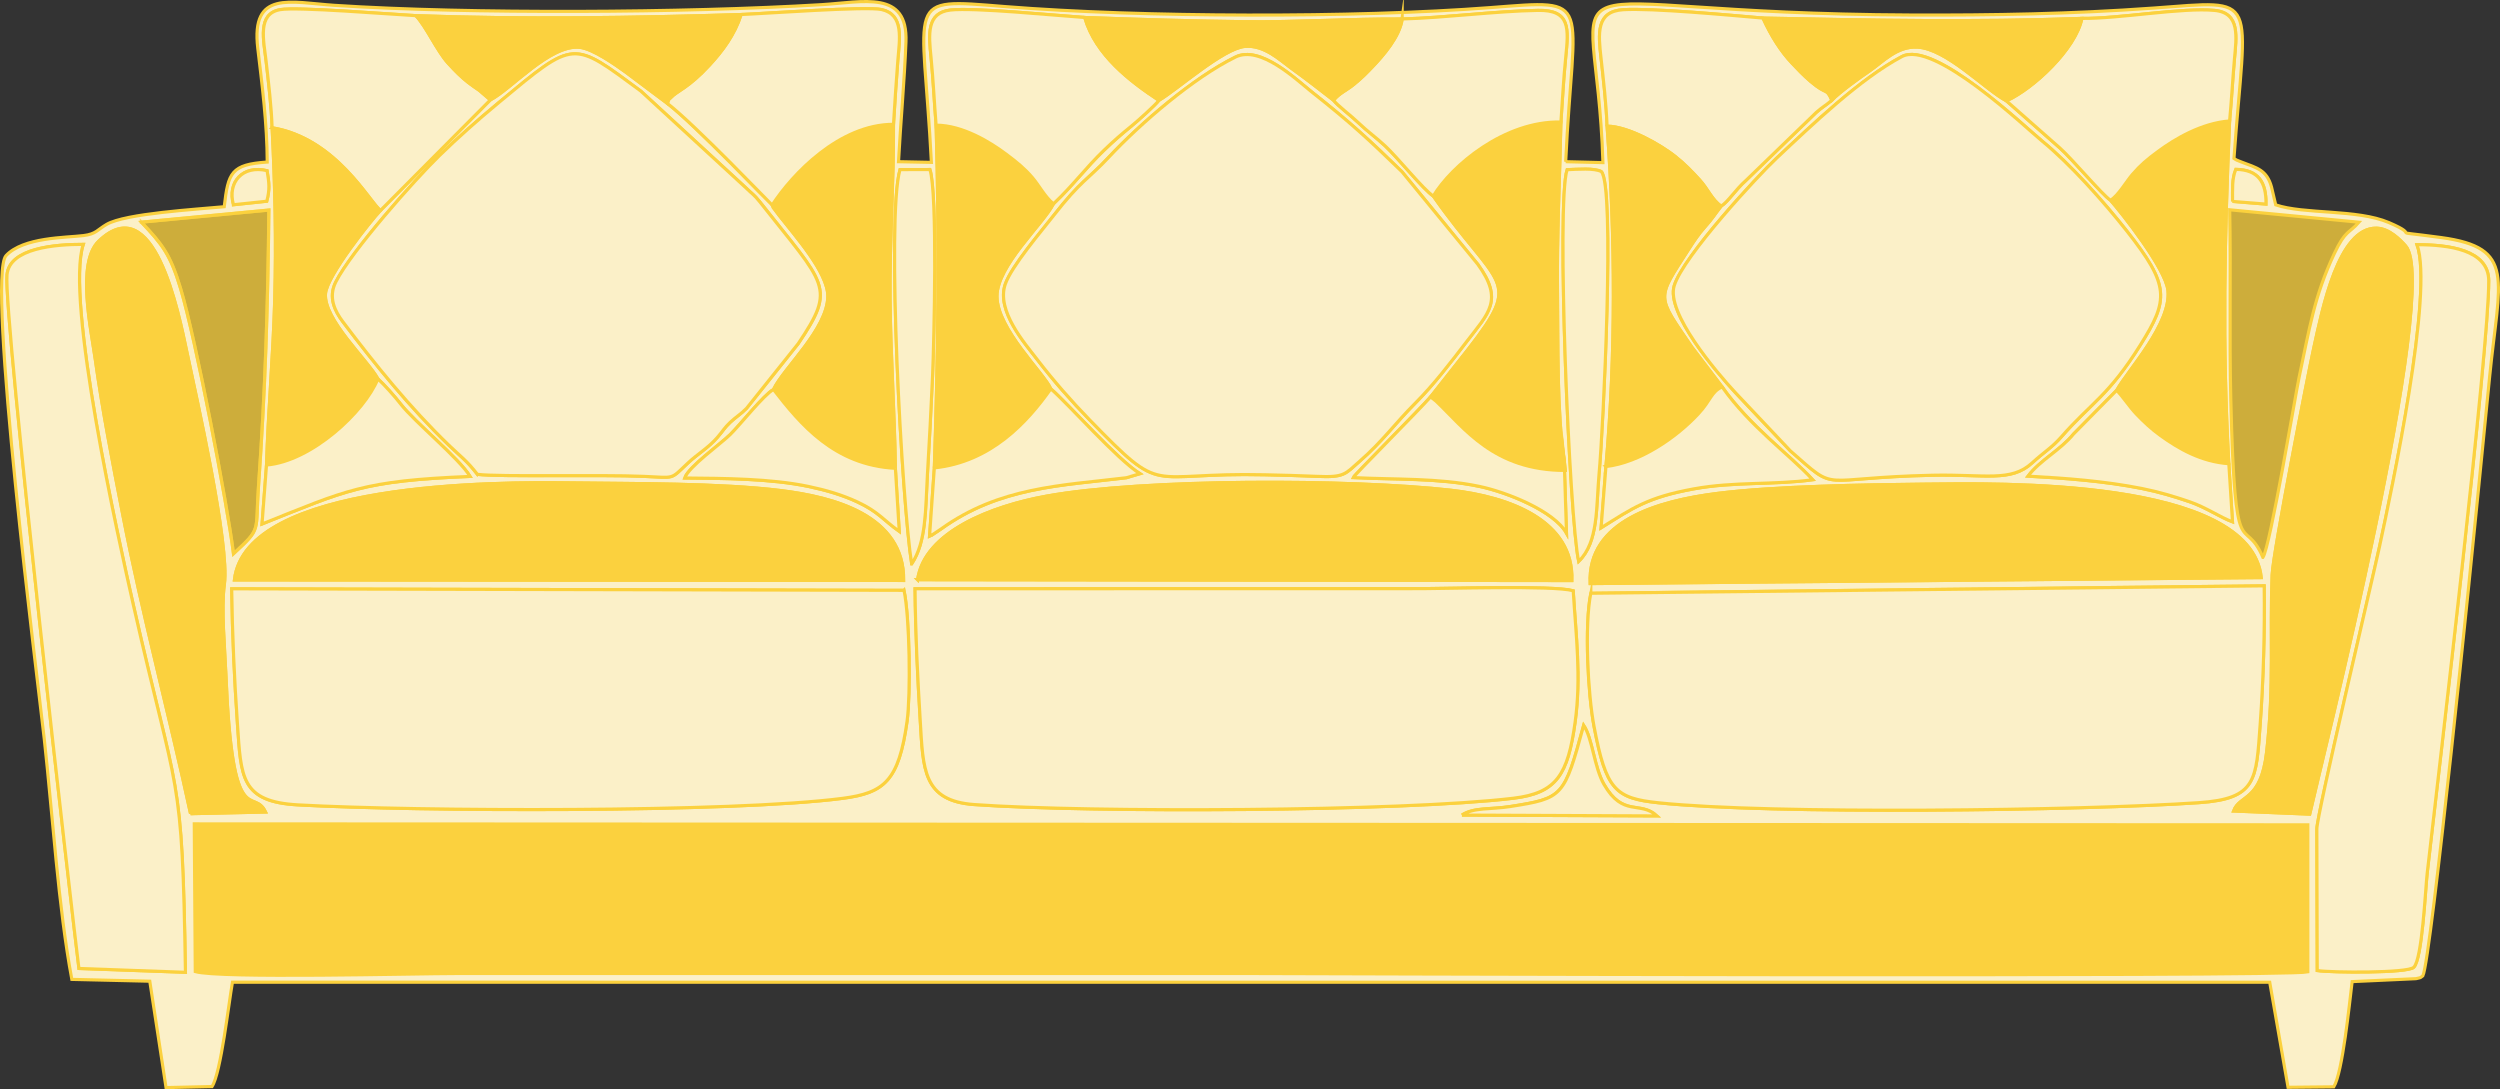 <?xml version="1.0" encoding="UTF-8"?>
<!DOCTYPE svg PUBLIC "-//W3C//DTD SVG 1.1//EN" "http://www.w3.org/Graphics/SVG/1.1/DTD/svg11.dtd">
<!-- Creator: CorelDRAW 2018 (64-Bit Evaluation Version) -->
<svg xmlns="http://www.w3.org/2000/svg" xml:space="preserve" width="158.948mm" height="69.25mm" version="1.1" style="shape-rendering:geometricPrecision; text-rendering:geometricPrecision; image-rendering:optimizeQuality; fill-rule:evenodd; clip-rule:evenodd"
viewBox="0 0 15894.84 6925.04"
 xmlns:xlink="http://www.w3.org/1999/xlink">
 <rect x="0" y="0" width="15894.84" height="6925.04" fill="#333333" stroke="none"/>
 <defs>
  <style type="text/css">
   <![CDATA[
    .str1 {stroke:#FBD13E;stroke-width:20;stroke-miterlimit:22.926;stroke-opacity:0.769}
    .str0 {stroke:#FBD13E;stroke-width:20;stroke-miterlimit:22.926}
    .fil0 {fill:#FBD13E}
    .fil1 {fill:#FBF0C8}
    .fil2 {fill:#FBD13E;fill-opacity:0.769}
   ]]>
  </style>
 </defs>
 <g id="Layer_x0020_1">
  <g id="_2128060712832">
   <path class="fil0 str0" d="M1241.46 6177.38c155.51,44.69 1399.26,12.07 1663.98,12.13l5041.73 -0.03c124.78,0 6582.34,23.28 6725.77,-10.17l0.07 -935.09 -13437.93 -6.09 6.38 939.25z"/>
   <path class="fil1 str0" d="M1235.08 5238.13l13437.93 6.09 -0.07 935.09c-143.43,33.45 -6600.99,10.17 -6725.77,10.17l-5041.73 0.03c-264.72,-0.06 -1508.47,32.56 -1663.98,-12.13l-6.38 -939.25zm8059.85 -56.02c76.25,-49.85 181.98,-34.54 306.36,-54.07 337.13,-52.96 343.55,-59.88 467.69,-516.38 55.13,81.95 67.12,268.29 128.53,374.83 122.41,212.37 229.95,102.39 337.24,201.09l-1239.82 -5.47zm5100.61 -1457.29c3.93,287.47 -4.86,597.13 -25.82,883.99 -25.46,348.57 -20.74,469.3 -388.36,494.38 -743.32,50.7 -2728.05,76.19 -3438.86,0.52 -271.6,-28.92 -330.99,-80.42 -407.56,-484.74 -39.49,-208.52 -61.42,-643.93 -20.65,-847.04l4281.25 -47.11zm-8648.04 28.53c36.04,167.84 43.41,661.43 19.26,833.83 -52.93,377.73 -144.63,453.95 -408.57,488.46 -701.54,91.71 -2721.1,83.26 -3465.01,41.6 -362.51,-20.3 -360.19,-176.48 -383.23,-510.98 -19.87,-288.34 -32.93,-574.48 -36.86,-862.57l4274.41 9.66zm4254.8 2.49c17.34,285.9 51.68,547.93 12.16,835.05 -45.98,334.06 -117.1,451.09 -391.94,484.1 -709.09,85.13 -2701.09,92.4 -3427.9,40.33 -327.83,-23.48 -324.99,-224.42 -343.84,-534.92 -17.02,-280.35 -30.39,-555.74 -32.91,-837.03l3161 -0.69c193.8,1.7 890.88,-22.91 1023.43,13.16zm-4168.34 -70.08c43.45,-305.05 472.69,-467.97 814.77,-530.43 621.31,-113.46 1945.23,-109.56 2576.42,-38.31 374.43,42.26 781.37,193.52 768.7,574.12l-4159.89 -5.38zm-4343.63 1.52c71.72,-625.92 1674.08,-623.58 2135.35,-617.14 404.79,5.65 949.58,0.69 1340.79,49.22 330.49,40.99 783.38,155.09 778.86,571.19l-4255 -3.27zm8619.71 23.1c-17.65,-398.49 430.4,-525.72 809.65,-573.29 364.98,-45.78 939.42,-55.09 1314.28,-58.9 454.54,-4.63 2075.27,-44.61 2142.91,594.1l-4266.84 38.09zm-4313.71 -125.51c-61.52,-386.33 -161.82,-2200.27 -74.19,-2506.48l190.23 -0.48c49.37,152.02 25.94,1094.96 16.73,1311.49 -8.84,207.98 -20.95,420.08 -32.58,625.5 -12.75,225.27 -6.81,429.53 -100.19,569.97zm4240.78 -15.78c-58.41,-267.97 -143.08,-2280.07 -73.43,-2490.21 68.02,-2.36 171.27,-11.38 216.86,11.75 88.71,84.92 12.84,1631.24 -13.83,1921.66 -19.29,210.06 -2.31,433.56 -129.6,556.8zm-8825.69 1604.25c-135.45,-630.21 -306.2,-1260.74 -431.44,-1904.19 -63.75,-327.48 -128.02,-653.71 -175.06,-990.26 -25.54,-182.71 -120.04,-608.5 23.01,-745.71 349.65,-335.39 503.66,434.88 563.04,718.77 56.92,272.16 269.95,1210.59 235.5,1462.96 -21.33,156.28 2.98,408.01 9.65,573.23 41.2,1020.5 173.86,710.09 252.06,874.62l-476.76 10.58zm6643.05 -4810.31c158.13,-78.05 388.87,144.99 480.63,217.66 255.45,202.31 366.61,305.69 578.4,511.24l482.11 588.45c166.44,229.19 67.89,310.42 -70.36,490.98 -105.12,137.31 -209.31,273.81 -327.64,392.44 -129.13,129.47 -208.02,242.38 -352.16,368.03 -92.24,80.42 -95.15,104.94 -269.72,96.88 -109.89,-5.08 -221.14,-7.39 -331.22,-10.02 -765.86,-18.34 -633.14,147.27 -1116.82,-349.47 -113.3,-116.35 -229.8,-248.84 -334.61,-385.63 -76.47,-99.82 -260.19,-307.82 -201.53,-476.73 39.92,-114.91 232.46,-340.14 305.53,-434.03 175.9,-226.01 221.57,-232.91 349.86,-370.35 205.64,-220.29 541.01,-507.9 807.53,-639.45zm4237.89 -3.3c202.54,-107.31 783.03,448.75 890.53,536.76 177.8,145.54 389.74,382.99 538.19,571.18 275.86,349.68 267.23,437.51 87.83,724.43 -203.85,326.05 -313.11,368.13 -503.63,585.99 -59.35,67.87 -111.39,97.02 -185.37,165.12 -134.44,123.76 -300.46,71.14 -631.79,78.25 -747.74,16.04 -593.56,117.87 -905.32,-155.27l-349.59 -370.31c-120.2,-129.77 -442.39,-506.89 -388.43,-679.87 58.84,-188.61 532.46,-698.93 649.91,-809.42 225.55,-212.14 532.64,-506.43 797.67,-646.86zm-9056.78 2656.18c-67.38,-88.01 -108.93,-115.26 -181.68,-185.62 -248.98,-240.83 -465.36,-508.04 -674.35,-785.41 -49.71,-65.99 -94.4,-153.27 -44.73,-251.75 98.93,-196.19 502.46,-650.69 657.3,-801.8 121.01,-118.09 240.39,-223.88 380.14,-339.89 487.91,-405.03 463.82,-394.3 901.54,-72.64l668.84 615.93c40.69,39.97 51.78,42.75 87.16,87.63 422.44,536 487.85,540.5 245.36,902.03l-328.56 411.39c-36.22,37.64 -67.12,54.2 -104.51,89.76 -38.6,36.72 -40.36,47.91 -80.48,94.49 -59.14,68.62 -124.02,103.82 -187.49,163.31 -116.44,109.15 -77.23,93.81 -280.36,85.27 -280.21,-11.78 -915.07,4.29 -1058.18,-12.7zm11165.3 2140.36c39.73,-106.08 173.64,-59.71 210,-372.61 50.03,-430.42 19.82,-741.19 35.46,-1129.6 5.83,-144.82 231.96,-1295.17 265.87,-1447.75 53.15,-239.21 155.11,-761.01 398.03,-755.63 80.93,1.8 151.54,75.8 184.27,112.69 230.6,259.85 -548.29,3336.96 -609.58,3612.95l-484.05 -20.05zm529.52 114.12c0,-89.38 346.97,-1555.71 398.17,-1793.58 78.05,-362.51 345.88,-1622.38 238.92,-1921.06 199.45,0.49 454.66,30.93 455.64,229.28 2.09,425.08 -316.88,3113.86 -391.44,3768.55 -11.33,99.53 -31.7,547.04 -85.23,596.26 -34.93,37.96 -522.42,34.59 -613.53,20.9l-2.53 -900.35zm-14228.62 887.05c-35.92,-280.25 -481.33,-4155.76 -457.16,-4410.68 16.07,-169.47 303.86,-193.02 484.73,-193.18 -116,347.49 223.89,1875.06 318.1,2291.88 283.16,1252.77 311.03,1030.35 331.43,2336.34l-677.1 -24.36zm13885.78 -2613.67c-124.26,-287.52 -176.76,103.74 -204.12,-998.05 -10.14,-408.3 1.03,-806.64 -7.14,-1211.94l821.93 79.04c-64.58,74.05 -85.39,47.53 -157.24,200.26 -127.93,271.98 -157.9,478.28 -224.2,789.36 -19.49,91.46 -183.8,1075.86 -229.23,1141.33zm-12678.15 -2208.28c-6.18,614.48 -23.08,1148.89 -65.84,1755.25 -21.12,299.46 21.94,262.2 -159.02,429.88 -37.49,-304.71 -240.96,-1370.97 -337.18,-1688.6 -65.17,-215.12 -113.91,-276.72 -248.56,-419.47l810.6 -77.06zm-225 -33.79c-40.16,-144.26 59.28,-253.59 213.61,-216.53 13.27,79.66 17.92,118.19 -1.98,194.16l-211.63 22.37zm12710.11 -21.13c0.52,-77.1 -4.52,-144.04 20.76,-203.89 141.37,2.73 194,79.61 191.59,220.9l-212.35 -17.01zm-2547.59 -643.55c-40.3,34.95 -61.26,43.53 -99.3,77.69l-445.28 430.73c-71.84,63.92 -113.49,135.67 -159.45,165.12 -45.39,58.01 -51.98,74.8 -105.43,134.86 -37.82,42.5 -65.79,84.52 -98.08,134.86 -209.66,326.83 -210.76,291.95 17.66,627.09l192 252.49c176.85,251.7 428,429.56 575.89,590.37 -249.1,34.06 -496.25,10.42 -756.78,58.03 -293.05,53.54 -386.09,120.78 -588.45,247.44l30.76 -389.45c63.28,-720.77 60.54,-1443.75 7.19,-2164.46 -4.78,-137.12 -23.03,-294.34 -38.44,-433.45 -17.08,-154.18 -32.71,-295.97 141.23,-306.68 183.84,-11.32 682.47,35.61 888.33,53.33 690.15,13.94 1334.81,27.12 2027.82,2.12 238.07,2.75 640.17,-70.41 843.86,-50.8 164.46,15.85 138.08,170.25 125.68,312.19 -11.3,129.44 -18.25,260.86 -30.54,390.46 -32.21,745.45 -47.46,1424.75 -4.95,2179.27l23.3 369.55c-80.68,-30.16 -166.5,-91.29 -272.87,-127.9 -96.54,-33.22 -197.94,-63.35 -303.79,-84.31 -236.55,-46.85 -479.86,-65.07 -723.28,-78.3 76.77,-101.53 205.52,-164.41 289.62,-267.87l273.95 -277.56c75.68,-133.87 347.09,-422.94 326.42,-634.08 -13.77,-140.71 -301.07,-502.42 -365.35,-574.6 -50.33,-32.12 -242.92,-261.83 -323.17,-333.35l-338.89 -298.69c-137.36,-73.43 -380.16,-331.52 -566,-341.71 -129.97,-7.12 -220.68,94.66 -303.67,151.25 -62.66,42.71 -192.52,136.06 -239.99,186.36zm-5966.16 153.33c2.06,366.72 -25.35,739.16 -21.95,1112.4 3.28,361.37 28.8,715.5 33.91,1074.76l24.53 400.61c-101.53,-71.79 -130.03,-123.18 -265.82,-186.79 -95.42,-44.69 -200.2,-75.3 -310.68,-98.48 -240.76,-50.49 -536.63,-51.45 -787.31,-53.8 24.72,-71.27 225.62,-213.9 288.71,-275.62 63.45,-62.05 216.17,-255.34 275.48,-287 66.23,-138.95 344.7,-384.98 345.69,-593.15 0.73,-150.74 -210.35,-386.01 -308.26,-512.22 -1.6,-2.06 -22.53,-29.71 -24.74,-32.9 -23.43,-33.65 -3.13,5.81 -20.99,-34.63 -9.19,-6.58 -485.19,-505.82 -665.84,-645.87l-264.34 -198.42c-63.48,-45.45 -209.8,-150.66 -295.24,-158.67 -187.86,-17.62 -433.87,266.11 -566.14,334.46l-698.63 702.61c-61.45,64.83 -339.4,413.17 -349.74,528.1 -14.8,164.49 268.23,423.52 333.24,543.03 42.17,38.97 107.09,111.7 146.17,162.03 87.04,112.08 370.43,343.59 439.82,458.18 -685.93,27.88 -784.86,88.01 -1322.6,302.37l28.47 -374.75c10.81,-350.16 42.48,-696.98 52.29,-1053.39 10.21,-371.45 1.98,-721.86 -16.66,-1090.88 -4.25,-133.43 -22.69,-286.65 -37.89,-420.37 -15.46,-135.98 -58.43,-304.76 89.28,-330.65 107.4,-18.82 705.42,30.22 862.28,38.28 683.51,24.69 1384.25,13.96 2068.46,-7.23 150.34,-5.64 798.47,-53.31 893.36,-31.52 142.44,32.71 114.01,184.6 102.67,323.5 -10.93,133.95 -19.45,278.5 -27.53,406.01zm1215.68 -679.04c336.59,12.11 673.09,22.52 1011.79,26.7 337.73,4.17 673.6,-19.1 1006.69,-17.28 281.72,-8.11 585.56,-49.54 863.02,-54.71 207.77,-3.87 195.12,115.28 176.55,299.51 -13.68,135.67 -21.32,278.89 -30.32,410.32 -7.74,367.06 -26.15,717.8 -21.85,1087.97 3.7,318.07 -4.78,755.31 42.65,1061.87l14.64 463.99c-78.23,-140.57 -378.49,-260.56 -555.02,-297.5 -259.98,-54.39 -533.26,-42 -801,-55.77 5.36,-14.45 428.41,-438.84 491.91,-512.94l239.5 -303.4c354.24,-456.21 193.47,-381.1 -222.27,-973.68 -62.92,-41.03 -223.85,-242.32 -306.55,-319.33 -58.64,-54.6 -110.95,-90.67 -167.21,-144.76 -49.8,-47.88 -137.3,-113.24 -160.18,-144.83 -87.46,-68.04 -172.73,-134.56 -269.19,-204.05 -70.13,-50.53 -171.18,-149.76 -295.01,-138.34 -138.17,12.75 -431.05,275.21 -546.27,342.98 -21.14,28.76 -134.45,130.46 -173.19,162.06 -69.08,56.35 -112.49,93.78 -176.11,155.11 -120.64,116.29 -193.05,219.56 -321.15,340.58 -67.81,131.65 -359.56,393.44 -359.45,588.13 0.13,207.91 300.87,490.95 342.55,588.31 114.3,99 421.61,448.8 566.34,539.47l-85.74 25.68c-415.11,50.3 -807.39,58.56 -1178.98,326.09l-55.23 36.87c-2.81,-4.36 -10.42,6.68 -17.41,9.34l30.5 -434.92c25.2,-754.2 33.04,-1421.43 11.36,-2179.18 -11.77,-144 -17.97,-286.39 -32.32,-430.92 -14.5,-146.26 -29.36,-283.96 123.87,-300.91 150.17,-16.62 669.34,34.92 853.08,47.54zm3058.06 916.74c49.3,-1049.76 189.53,-1031.01 -477.71,-979.83 -864.69,66.31 -2220.84,62.99 -3087.54,-6.46 -653.47,-52.38 -522.01,-66.33 -467.56,990.57l-209.08 -4.32c13.57,-251.8 37.39,-511.49 47.33,-760.91 13.27,-332.97 -271.58,-253.38 -537.5,-237.38 -865.07,52.05 -2234.79,60.39 -3095.57,4.25 -282.18,-18.4 -532.12,-99.31 -487.98,273.18 28.03,236.58 59.36,483.36 60.04,723.2 -229.31,15.31 -248.4,66.74 -273.32,283.96 -174.37,16.6 -628.19,42.98 -747.55,112.17 -60.27,34.93 -66.27,61.44 -147.46,71.36 -113.82,13.91 -381.42,9.73 -492.06,127.12 -125.97,133.65 203.29,2717.24 242.87,3074.67 52.37,473.04 88.93,1065.77 175.22,1527.27l495.62 11.54 103.36 676.4 292.52 -6.61c56.55,-87.52 106.07,-531.59 129.79,-663.44l12952.81 0.3 116.52 667.92 290.93 -2.96c56.09,-92.66 99.5,-530.96 116.48,-668.96l405.7 -18.67c39.35,-8.98 22.12,-3.29 44.09,-18.43 51.79,-102.56 314.23,-2690.09 347.81,-3036.24 25.39,-261.77 51.45,-517.64 77.26,-778.38 61,-616.14 169.67,-814.63 -309.93,-879.1 -379.41,-51 -101.15,2.8 -331.39,-95.25 -202.18,-86.12 -539.8,-51.21 -719.43,-112.48l-26.64 -113.32c-30.29,-110.62 -94.99,-121.9 -190.85,-158.95 -30.84,-11.92 -31.22,-11.63 -48,-22.97 76.15,-1056.32 176.47,-1005.75 -513.11,-955.85 -512.36,37.08 -1023.54,46.17 -1538.32,44.14 -2483.7,-9.82 -2001.38,-437.85 -1960.59,938.36l-236.76 -5.9z"/>
   <path class="fil1 str0" d="M10114.29 3771.93c-40.77,203.11 -18.84,638.52 20.65,847.04 76.57,404.32 135.96,455.82 407.56,484.74 710.81,75.67 2695.54,50.18 3438.86,-0.52 367.62,-25.08 362.9,-145.81 388.36,-494.38 20.96,-286.86 29.75,-596.52 25.82,-883.99l-4281.25 47.11z"/>
   <path class="fil1 str0" d="M5747.5 3753.35l-4274.41 -9.66c3.93,288.09 16.99,574.23 36.86,862.57 23.04,334.5 20.72,490.68 383.23,510.98 743.91,41.66 2763.47,50.11 3465.01,-41.6 263.94,-34.51 355.64,-110.73 408.57,-488.46 24.15,-172.4 16.78,-665.99 -19.26,-833.83z"/>
   <path class="fil1 str0" d="M10002.3 3755.84c-132.55,-36.07 -829.63,-11.46 -1023.43,-13.16l-3161 0.69c2.52,281.29 15.89,556.68 32.91,837.03 18.85,310.5 16.01,511.44 343.84,534.92 726.81,52.07 2718.81,44.8 3427.9,-40.33 274.84,-33.01 345.96,-150.04 391.94,-484.1 39.52,-287.12 5.18,-549.15 -12.16,-835.05z"/>
   <path class="fil1 str0" d="M12092.36 359.73c-265.03,140.43 -572.12,434.72 -797.67,646.86 -117.45,110.49 -591.07,620.81 -649.91,809.42 -53.96,172.98 268.23,550.1 388.43,679.87l349.59 370.31c311.76,273.14 157.58,171.31 905.32,155.27 331.33,-7.11 497.35,45.51 631.79,-78.25 73.98,-68.1 126.02,-97.25 185.37,-165.12 190.52,-217.86 299.78,-259.94 503.63,-585.99 179.4,-286.92 188.03,-374.75 -87.83,-724.43 -148.45,-188.19 -360.39,-425.64 -538.19,-571.18 -107.5,-88.01 -687.99,-644.07 -890.53,-536.76z"/>
   <path class="fil1 str0" d="M7854.47 363.03c-266.52,131.55 -601.89,419.16 -807.53,639.45 -128.29,137.44 -173.96,144.34 -349.86,370.35 -73.07,93.89 -265.61,319.12 -305.53,434.03 -58.66,168.91 125.06,376.91 201.53,476.73 104.81,136.79 221.31,269.28 334.61,385.63 483.68,496.74 350.96,331.13 1116.82,349.47 110.08,2.63 221.33,4.94 331.22,10.02 174.57,8.06 177.48,-16.46 269.72,-96.88 144.14,-125.65 223.03,-238.56 352.16,-368.03 118.33,-118.63 222.52,-255.13 327.64,-392.44 138.25,-180.56 236.8,-261.79 70.36,-490.98l-482.11 -588.45c-211.79,-205.55 -322.95,-308.93 -578.4,-511.24 -91.76,-72.67 -322.5,-295.71 -480.63,-217.66z"/>
   <path class="fil1 str0" d="M3035.58 3015.91c143.11,16.99 777.97,0.92 1058.18,12.7 203.13,8.54 163.92,23.88 280.36,-85.27 63.47,-59.49 128.35,-94.69 187.49,-163.31 40.12,-46.58 41.88,-57.77 80.48,-94.49 37.39,-35.56 68.29,-52.12 104.51,-89.76l328.56 -411.39c242.49,-361.53 177.08,-366.03 -245.36,-902.03 -35.38,-44.88 -46.47,-47.66 -87.16,-87.63l-668.84 -615.93c-437.72,-321.66 -413.63,-332.39 -901.54,72.64 -139.75,116.01 -259.13,221.8 -380.14,339.89 -154.84,151.11 -558.37,605.61 -657.3,801.8 -49.67,98.48 -4.98,185.76 44.73,251.75 208.99,277.37 425.37,544.58 674.35,785.41 72.75,70.36 114.3,97.61 181.68,185.62z"/>
   <path class="fil1 str0" d="M501.78 6157.44l677.1 24.36c-20.4,-1305.99 -48.27,-1083.57 -331.43,-2336.34 -94.21,-416.82 -434.1,-1944.39 -318.1,-2291.88 -180.87,0.16 -468.66,23.71 -484.73,193.18 -24.17,254.92 421.24,4130.43 457.16,4410.68z"/>
   <path class="fil1 str0" d="M14730.4 5270.39l2.53 900.35c91.11,13.69 578.6,17.06 613.53,-20.9 53.53,-49.22 73.9,-496.73 85.23,-596.26 74.56,-654.69 393.53,-3343.47 391.44,-3768.55 -0.98,-198.35 -256.19,-228.79 -455.64,-229.28 106.96,298.68 -160.87,1558.55 -238.92,1921.06 -51.2,237.87 -398.17,1704.2 -398.17,1793.58z"/>
   <path class="fil0 str0" d="M1490.33 3687.28l4255 3.27c4.52,-416.1 -448.37,-530.2 -778.86,-571.19 -391.21,-48.53 -936,-43.57 -1340.79,-49.22 -461.27,-6.44 -2063.63,-8.78 -2135.35,617.14z"/>
   <path class="fil0 str0" d="M10110.04 3710.38l4266.84 -38.09c-67.64,-638.71 -1688.37,-598.73 -2142.91,-594.1 -374.86,3.81 -949.3,13.12 -1314.28,58.9 -379.25,47.57 -827.3,174.8 -809.65,573.29z"/>
   <path class="fil0 str0" d="M5833.96 3685.76l4159.89 5.38c12.67,-380.6 -394.27,-531.86 -768.7,-574.12 -631.19,-71.25 -1955.11,-75.15 -2576.42,38.31 -342.08,62.46 -771.32,225.38 -814.77,530.43z"/>
   <path class="fil0 str0" d="M14200.88 5156.27l484.05 20.05c61.29,-275.99 840.18,-3353.1 609.58,-3612.95 -32.73,-36.89 -103.34,-110.89 -184.27,-112.69 -242.92,-5.38 -344.88,516.42 -398.03,755.63 -33.91,152.58 -260.04,1302.93 -265.87,1447.75 -15.64,388.41 14.57,699.18 -35.46,1129.6 -36.36,312.9 -170.27,266.53 -210,372.61z"/>
   <path class="fil0 str0" d="M1211.42 5173.34l476.76 -10.58c-78.2,-164.53 -210.86,145.88 -252.06,-874.62 -6.67,-165.22 -30.98,-416.95 -9.65,-573.23 34.45,-252.37 -178.58,-1190.8 -235.5,-1462.96 -59.38,-283.89 -213.39,-1054.16 -563.04,-718.77 -143.05,137.21 -48.55,563 -23.01,745.71 47.04,336.55 111.31,662.78 175.06,990.26 125.24,643.45 295.99,1273.98 431.44,1904.19z"/>
   <path class="fil0 str0" d="M9112.74 1246.39c415.74,592.58 576.51,517.47 222.27,973.68l-239.5 303.4 34.15 26.72c180.12,170.83 366.69,441.21 822.43,440.81l-7.11 -65.31c-47.43,-306.56 -38.95,-743.8 -42.65,-1061.87 -4.3,-370.17 14.11,-720.91 21.85,-1087.97 -357.2,-8.88 -695.99,277.61 -811.44,470.54z"/>
   <path class="fil0 str0" d="M4909.34 1303.53c17.86,40.44 -2.44,0.98 20.99,34.63 2.21,3.19 23.14,30.84 24.74,32.9 97.91,126.21 308.99,361.48 308.26,512.22 -0.99,208.17 -279.46,454.2 -345.69,593.15 172.1,221.72 386.7,480.9 775.09,501.08 -5.11,-359.26 -30.63,-713.39 -33.91,-1074.76 -3.4,-373.24 24.01,-745.68 21.95,-1112.4 -342.36,-0.6 -642.92,315.58 -771.43,513.18z"/>
   <path class="fil1 str0" d="M10217.66 801.79c141.65,3.3 341.29,120.81 430.62,190.88 62.32,48.88 111.17,100.24 158.7,152.4 52.02,57.09 78.98,127.44 135.92,165.49 45.96,-29.45 87.61,-101.2 159.45,-165.12l445.28 -430.73c38.04,-34.16 59,-42.74 99.3,-77.69 -37,-83.35 -26.82,-26.78 -134.8,-119.27 -48.15,-41.24 -80.71,-76.48 -117.73,-115.39 -70.24,-73.8 -133,-172.37 -185.62,-287.37 -205.86,-17.72 -704.49,-64.65 -888.33,-53.33 -173.94,10.71 -158.31,152.5 -141.23,306.68 15.41,139.11 33.66,296.33 38.44,433.45z"/>
   <path class="fil1 str0" d="M1730.14 812.33c410,67.43 623.1,480.19 689.01,525.31l698.63 -702.61 -71.21 -61.06c-26.98,-19.02 -42,-28.18 -68.15,-48.43 -42.87,-33.19 -82.82,-72.75 -129.17,-123.66 -71.26,-78.27 -142.47,-239.25 -205.44,-302.29 -156.86,-8.06 -754.88,-57.1 -862.28,-38.28 -147.71,25.89 -104.74,194.67 -89.28,330.65 15.2,133.72 33.64,286.94 37.89,420.37z"/>
   <path class="fil1 str0" d="M4712.27 92.36c-42.37,130.51 -119.18,232.13 -200.97,321.04 -134.5,146.17 -206.76,164.89 -243.9,205.07 -41.73,45.16 4.49,-43.34 -23.9,39.19 180.65,140.05 656.65,639.29 665.84,645.87 128.51,-197.6 429.07,-513.78 771.43,-513.18 8.08,-127.51 16.6,-272.06 27.53,-406.01 11.34,-138.9 39.77,-290.79 -102.67,-323.5 -94.89,-21.79 -743.02,25.88 -893.36,31.52z"/>
   <path class="fil0 str0" d="M5940.46 2974.78c359.83,-37.91 589.95,-288.91 740.52,-502.53 -41.68,-97.36 -342.42,-380.4 -342.55,-588.31 -0.11,-194.69 291.64,-456.48 359.45,-588.13 -54.41,-43.59 -91.59,-117.86 -135.71,-168.83 -49.96,-57.71 -96.95,-95.59 -164.65,-146.54 -103.35,-77.79 -277.33,-183.78 -445.7,-184.84 21.68,757.75 13.84,1424.98 -11.36,2179.18z"/>
   <path class="fil1 str0" d="M5951.82 795.6c168.37,1.06 342.35,107.05 445.7,184.84 67.7,50.95 114.69,88.83 164.65,146.54 44.12,50.97 81.3,125.24 135.71,168.83 128.1,-121.02 200.51,-224.29 321.15,-340.58 63.62,-61.33 107.03,-98.76 176.11,-155.11 38.74,-31.6 152.05,-133.3 173.19,-162.06 -183.35,-121.2 -401.88,-287.19 -471.88,-526.75 -183.74,-12.62 -702.91,-64.16 -853.08,-47.54 -153.23,16.95 -138.37,154.65 -123.87,300.91 14.35,144.53 20.55,286.92 32.32,430.92z"/>
   <path class="fil1 str0" d="M8914.93 120.73c-15.49,113.56 -123.53,235.47 -188.16,303.46 -37.18,39.1 -68.88,71.44 -120.27,113.32 -45.11,36.78 -94.74,57.18 -127.7,99.96 22.88,31.59 110.38,96.95 160.18,144.83 56.26,54.09 108.57,90.16 167.21,144.76 82.7,77.01 243.63,278.3 306.55,319.33 115.45,-192.93 454.24,-479.42 811.44,-470.54 9,-131.43 16.64,-274.65 30.32,-410.32 18.57,-184.23 31.22,-303.38 -176.55,-299.51 -277.46,5.17 -581.3,46.6 -863.02,54.71z"/>
   <path class="fil0 str0" d="M13418.65 1273.16c64.28,72.18 351.58,433.89 365.35,574.6 20.67,211.14 -250.74,500.21 -326.42,634.08 40.96,41.9 82.33,106.28 124.97,150.9 47.92,50.16 95.81,94.87 154.5,137.31 113.7,82.23 258.48,166.2 433.6,178.18 -42.51,-754.52 -27.26,-1433.82 4.95,-2179.27 -177.84,13.8 -344.96,112.56 -453.78,192.92 -70.98,52.42 -111.44,86.05 -164.16,147 -38.82,44.89 -89.42,133.97 -139.01,164.28z"/>
   <path class="fil1 str0" d="M13236.6 117.11c-39.6,194.32 -306.84,445.47 -480.01,524.01l338.89 298.69c80.25,71.52 272.84,301.23 323.17,333.35 49.59,-30.31 100.19,-119.39 139.01,-164.28 52.72,-60.95 93.18,-94.58 164.16,-147 108.82,-80.36 275.94,-179.12 453.78,-192.92 12.29,-129.6 19.24,-261.02 30.54,-390.46 12.4,-141.94 38.78,-296.34 -125.68,-312.19 -203.69,-19.61 -605.79,53.55 -843.86,50.8z"/>
   <path class="fil0 str0" d="M10210.47 2966.25c213.89,-24.47 444.75,-181.46 587.14,-334.52 81.32,-87.41 80.78,-139.14 151.44,-171.87l-192 -252.49c-228.42,-335.14 -227.32,-300.26 -17.66,-627.09 32.29,-50.34 60.26,-92.36 98.08,-134.86 53.45,-60.06 60.04,-76.85 105.43,-134.86 -56.94,-38.05 -83.9,-108.4 -135.92,-165.49 -47.53,-52.16 -96.38,-103.52 -158.7,-152.4 -89.33,-70.07 -288.97,-187.58 -430.62,-190.88 53.35,720.71 56.09,1443.69 -7.19,2164.46z"/>
   <path class="fil0 str0" d="M1694.51 2956.6c285.05,-23.7 623.12,-336.86 708.14,-547.83 -65.01,-119.51 -348.04,-378.54 -333.24,-543.03 10.34,-114.93 288.29,-463.27 349.74,-528.1 -65.91,-45.12 -279.01,-457.88 -689.01,-525.31 18.64,369.02 26.87,719.43 16.66,1090.88 -9.81,356.41 -41.48,703.23 -52.29,1053.39z"/>
   <path class="fil2" d="M14387.56 3543.77c45.43,-65.47 209.74,-1049.87 229.23,-1141.33 66.3,-311.08 96.27,-517.38 224.2,-789.36 71.85,-152.73 92.66,-126.21 157.24,-200.26l-821.93 -79.04c8.17,405.3 -3,803.64 7.14,1211.94 27.36,1101.79 79.86,710.53 204.12,998.05z"/>
   <path class="fil2 str1" d="M898.81 1412.55c134.65,142.75 183.39,204.35 248.56,419.47 96.22,317.63 299.69,1383.89 337.18,1688.6 180.96,-167.68 137.9,-130.42 159.02,-429.88 42.76,-606.36 59.66,-1140.77 65.84,-1755.25l-810.6 77.06z"/>
   <path class="fil0 str0" d="M3117.78 635.03c132.27,-68.35 378.28,-352.08 566.14,-334.46 85.44,8.01 231.76,113.22 295.24,158.67l264.34 198.42c28.39,-82.53 -17.83,5.97 23.9,-39.19 37.14,-40.18 109.4,-58.9 243.9,-205.07 81.79,-88.91 158.6,-190.53 200.97,-321.04 -684.21,21.19 -1384.95,31.92 -2068.46,7.23 62.97,63.04 134.18,224.02 205.44,302.29 46.35,50.91 86.3,90.47 129.17,123.66 26.15,20.25 41.17,29.41 68.15,48.43l71.21 61.06z"/>
   <path class="fil0 str0" d="M11646.93 637.02c47.47,-50.3 177.33,-143.65 239.99,-186.36 82.99,-56.59 173.7,-158.37 303.67,-151.25 185.84,10.19 428.64,268.28 566,341.71 173.17,-78.54 440.41,-329.69 480.01,-524.01 -693.01,25 -1337.67,11.82 -2027.82,-2.12 52.62,115 115.38,213.57 185.62,287.37 37.02,38.91 69.58,74.15 117.73,115.39 107.98,92.49 97.8,35.92 134.8,119.27z"/>
   <path class="fil0 str0" d="M7368.33 638.06c115.22,-67.77 408.1,-330.23 546.27,-342.98 123.83,-11.42 224.88,87.81 295.01,138.34 96.46,69.49 181.73,136.01 269.19,204.05 32.96,-42.78 82.59,-63.18 127.7,-99.96 51.39,-41.88 83.09,-74.22 120.27,-113.32 64.63,-67.99 172.67,-189.9 188.16,-303.46 -333.09,-1.82 -668.96,21.45 -1006.69,17.28 -338.7,-4.18 -675.2,-14.59 -1011.79,-26.7 70,239.56 288.53,405.55 471.88,526.75z"/>
   <path class="fil1 str0" d="M10037.11 3569.09c127.29,-123.24 110.31,-346.74 129.6,-556.8 26.67,-290.42 102.54,-1836.74 13.83,-1921.66 -45.59,-23.13 -148.84,-14.11 -216.86,-11.75 -69.65,210.14 15.02,2222.24 73.43,2490.21z"/>
   <path class="fil1 str0" d="M5796.33 3584.87c93.38,-140.44 87.44,-344.7 100.19,-569.97 11.63,-205.42 23.74,-417.52 32.58,-625.5 9.21,-216.53 32.64,-1159.47 -16.73,-1311.49l-190.23 0.48c-87.63,306.21 12.67,2120.15 74.19,2506.48z"/>
   <path class="fil1 str0" d="M1694.51 2956.6l-28.47 374.75c537.74,-214.36 636.67,-274.49 1322.6,-302.37 -69.39,-114.59 -352.78,-346.1 -439.82,-458.18 -39.08,-50.33 -104,-123.06 -146.17,-162.03 -85.02,210.97 -423.09,524.13 -708.14,547.83z"/>
   <path class="fil1 str0" d="M5940.46 2974.78l-30.5 434.92c6.99,-2.66 14.6,-13.7 17.41,-9.34l55.23 -36.87c371.59,-267.53 763.87,-275.79 1178.98,-326.09l85.74 -25.68c-144.73,-90.67 -452.04,-440.47 -566.34,-539.47 -150.57,213.62 -380.69,464.62 -740.52,502.53z"/>
   <path class="fil1 str0" d="M10210.47 2966.25l-30.76 389.45c202.36,-126.66 295.4,-193.9 588.45,-247.44 260.53,-47.61 507.68,-23.97 756.78,-58.03 -147.89,-160.81 -399.04,-338.67 -575.89,-590.37 -70.66,32.73 -70.12,84.46 -151.44,171.87 -142.39,153.06 -373.25,310.05 -587.14,334.52z"/>
   <path class="fil1 str0" d="M14170.65 2948.23c-175.12,-11.98 -319.9,-95.95 -433.6,-178.18 -58.69,-42.44 -106.58,-87.15 -154.5,-137.31 -42.64,-44.62 -84.01,-109 -124.97,-150.9l-273.95 277.56c-84.1,103.46 -212.85,166.34 -289.62,267.87 243.42,13.23 486.73,31.45 723.28,78.3 105.85,20.96 207.25,51.09 303.79,84.31 106.37,36.61 192.19,97.74 272.87,127.9l-23.3 -369.55z"/>
   <path class="fil1 str0" d="M5692.73 2977.51c-388.39,-20.18 -602.99,-279.36 -775.09,-501.08 -59.31,31.66 -212.03,224.95 -275.48,287 -63.09,61.72 -263.99,204.35 -288.71,275.62 250.68,2.35 546.55,3.31 787.31,53.8 110.48,23.18 215.26,53.79 310.68,98.48 135.79,63.61 164.29,115 265.82,186.79l-24.53 -400.61z"/>
   <path class="fil1 str0" d="M9944.98 2925.69l7.11 65.31c-455.74,0.4 -642.31,-269.98 -822.43,-440.81l-34.15 -26.72c-63.5,74.1 -486.55,498.49 -491.91,512.94 267.74,13.77 541.02,1.38 801,55.77 176.53,36.94 476.79,156.93 555.02,297.5l-14.64 -463.99z"/>
   <path class="fil1 str0" d="M9294.93 5182.11l1239.82 5.47c-107.29,-98.7 -214.83,11.28 -337.24,-201.09 -61.41,-106.54 -73.4,-292.88 -128.53,-374.83 -124.14,456.5 -130.56,463.42 -467.69,516.38 -124.38,19.53 -230.11,4.22 -306.36,54.07z"/>
   <path class="fil1 str0" d="M1484.41 1301.7l211.63 -22.37c19.9,-75.97 15.25,-114.5 1.98,-194.16 -154.33,-37.06 -253.77,72.27 -213.61,216.53z"/>
   <path class="fil1 str0" d="M14194.52 1280.57l212.35 17.01c2.41,-141.29 -50.22,-218.17 -191.59,-220.9 -25.28,59.85 -20.24,126.79 -20.76,203.89z"/>
  </g>
 </g>
</svg>
